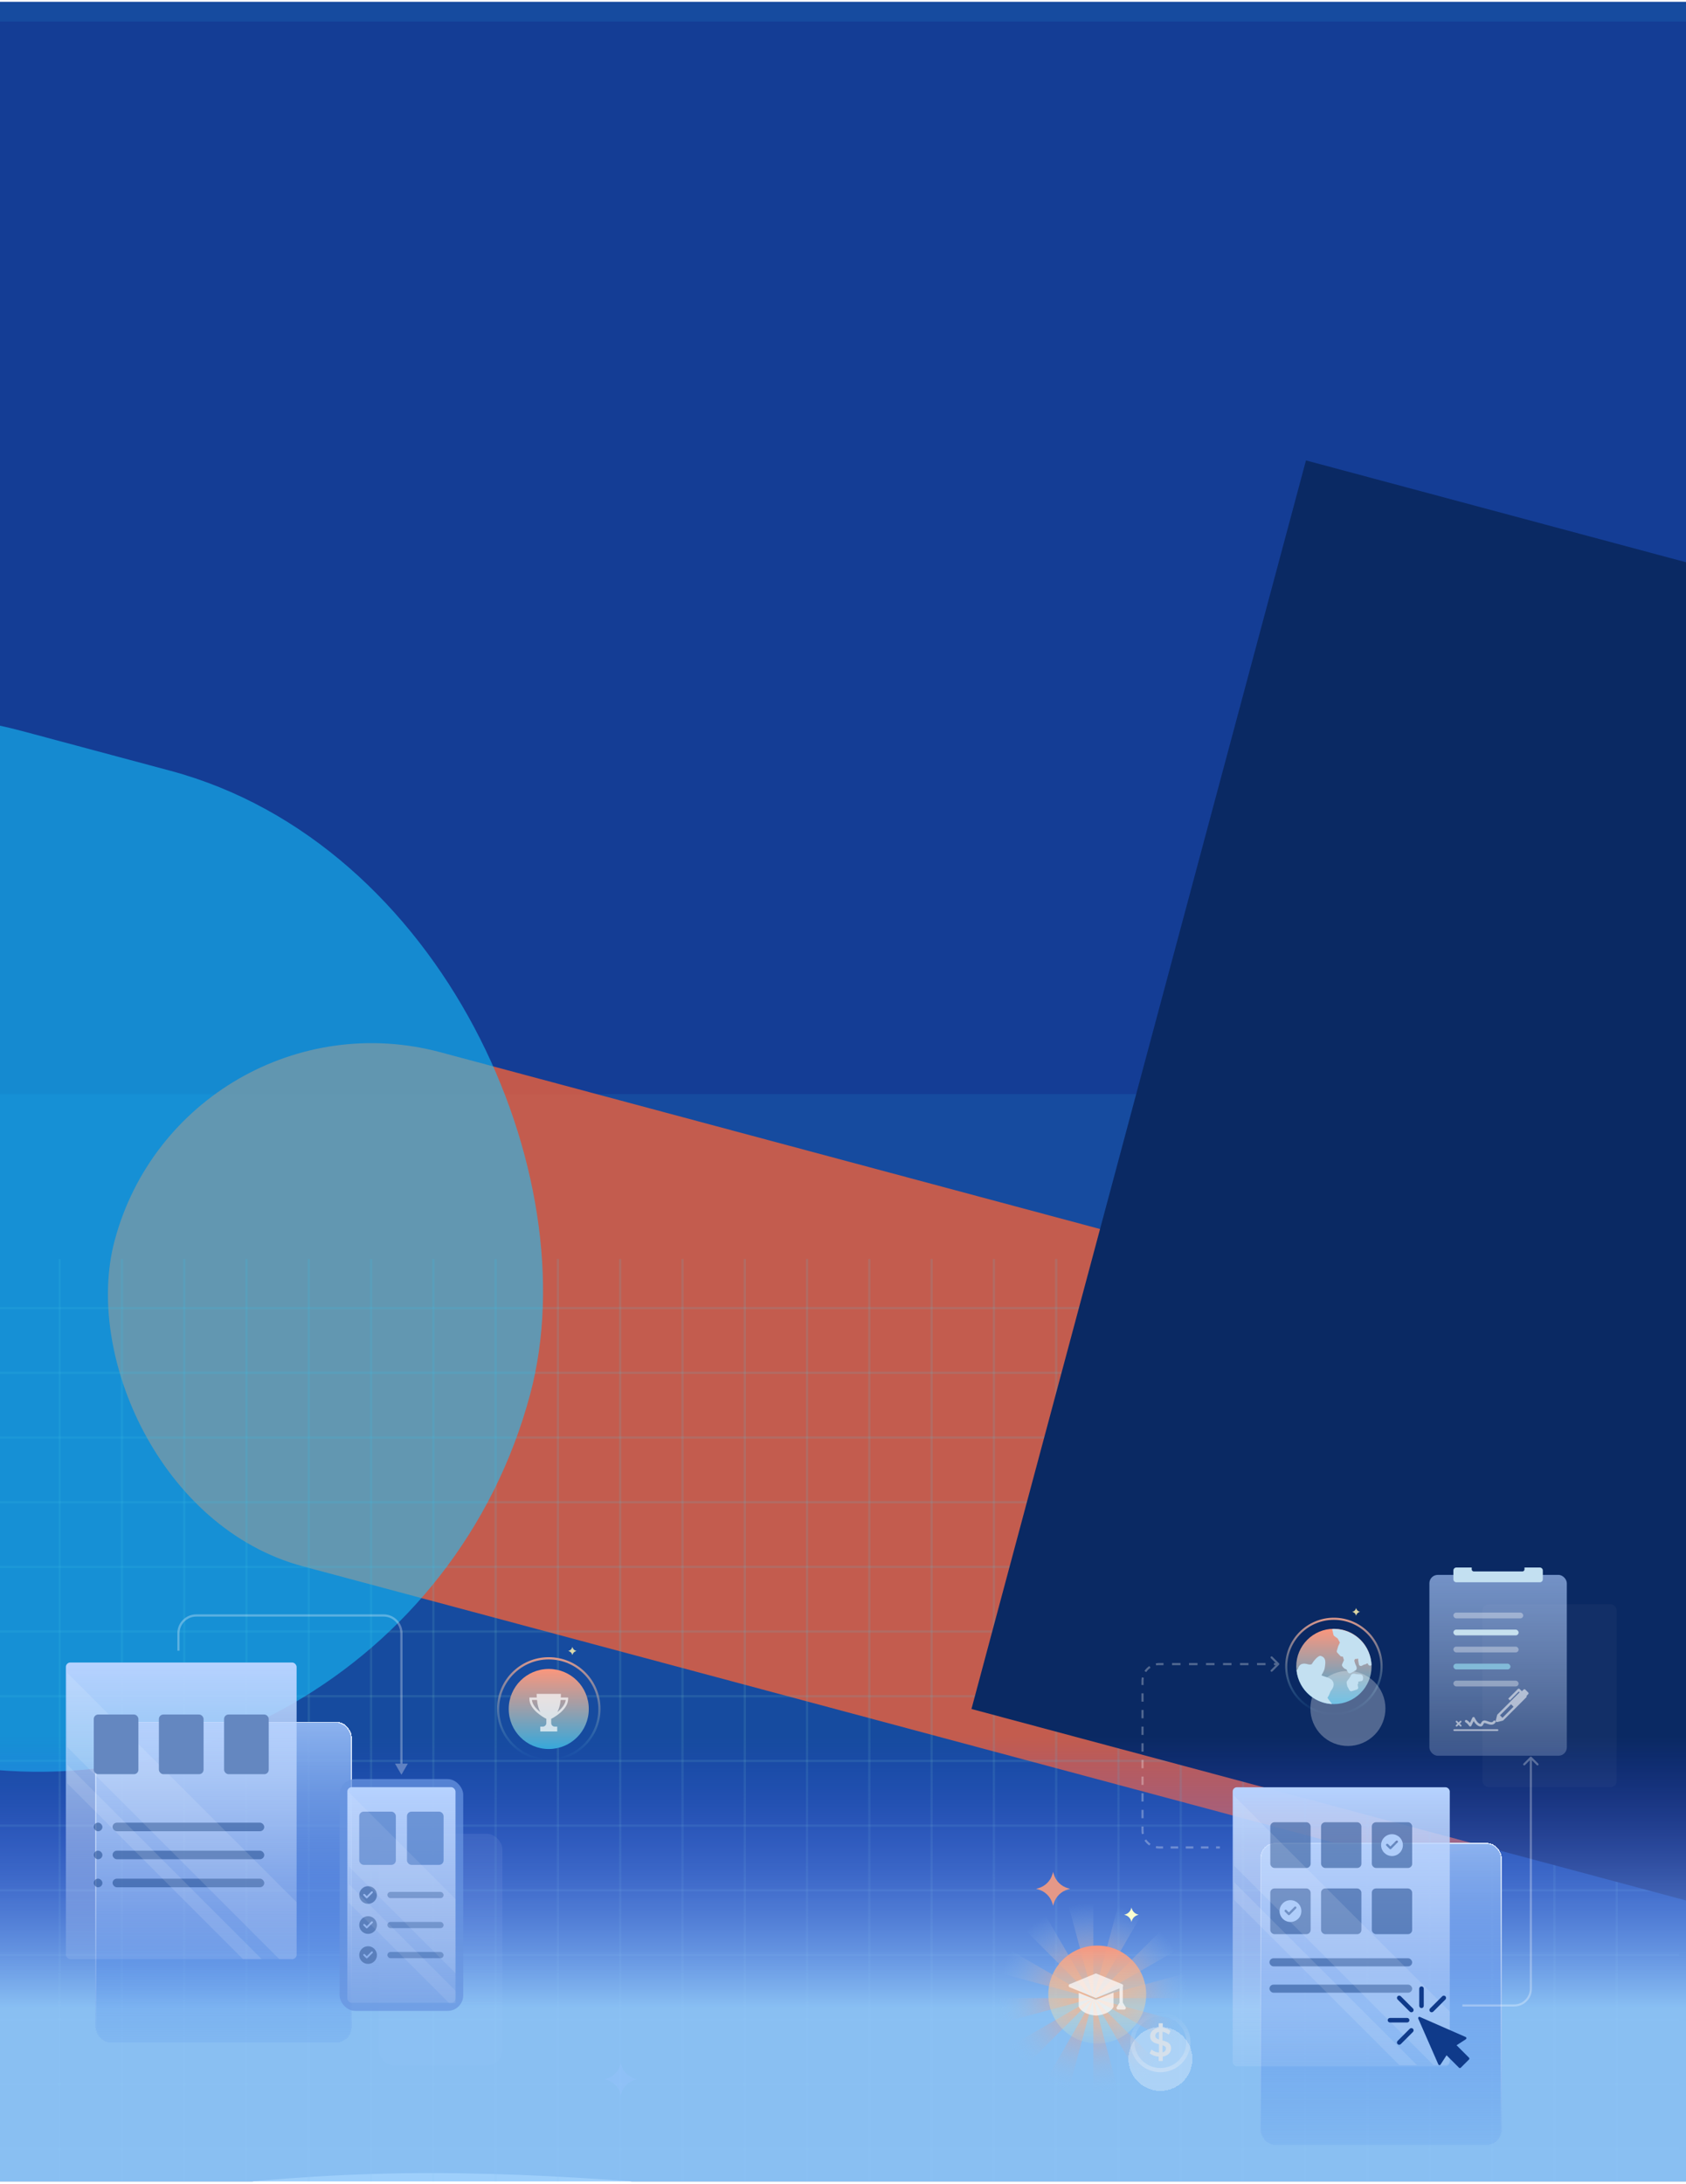 <svg width="393" height="509" viewBox="0 0 393 509" fill="none" xmlns="http://www.w3.org/2000/svg">
<g clip-path="url(#clip0_634_8766)">
<rect width="393" height="508" transform="translate(0 0.418)" fill="white"/>
<path d="M-64.859 534.66L-64.859 -0.596H507.328V500.556C471.688 508.096 385.284 523.176 324.675 523.176C248.913 523.176 173.731 506.472 100.26 506.472C26.789 506.472 -34.309 525.264 -64.859 534.66Z" fill="#164B9F"/>
<rect opacity="0.8" x="68.367" y="93.658" width="28.814" height="54.027" rx="3.633" fill="#D9D9D9" fill-opacity="0.33"/>
<g filter="url(#filter0_f_634_8766)">
<rect x="-41.836" y="5.027" width="823.05" height="249.984" fill="#143D95"/>
</g>
<rect opacity="0.8" x="88.293" y="427.396" width="28.814" height="54.027" rx="3.633" fill="white" fill-opacity="0.12"/>
<g filter="url(#filter1_f_634_8766)">
<rect x="42.781" y="229.197" width="375.462" height="124.026" rx="62.013" transform="rotate(15 42.781 229.197)" fill="#FF6332" fill-opacity="0.74"/>
</g>
<path d="M13.905 293.428V508.406" stroke="#64B2C4" stroke-opacity="0.18" stroke-width="0.519"/>
<path d="M391.374 304.875L-17.938 304.875" stroke="#64B2C4" stroke-opacity="0.18" stroke-width="0.519"/>
<path d="M391.374 319.951L-17.938 319.951" stroke="#64B2C4" stroke-opacity="0.18" stroke-width="0.519"/>
<path d="M391.374 335.027L-17.938 335.027" stroke="#64B2C4" stroke-opacity="0.18" stroke-width="0.519"/>
<path d="M391.374 350.104L-17.938 350.103" stroke="#64B2C4" stroke-opacity="0.18" stroke-width="0.519"/>
<path d="M391.374 365.18L-17.938 365.18" stroke="#64B2C4" stroke-opacity="0.18" stroke-width="0.519"/>
<path d="M391.374 380.256L-17.938 380.256" stroke="#64B2C4" stroke-opacity="0.18" stroke-width="0.519"/>
<path d="M391.374 395.332L-17.938 395.332" stroke="#64B2C4" stroke-opacity="0.18" stroke-width="0.519"/>
<path d="M391.374 410.408L-17.938 410.408" stroke="#64B2C4" stroke-opacity="0.18" stroke-width="0.519"/>
<path d="M391.374 425.486L-17.938 425.486" stroke="#64B2C4" stroke-opacity="0.18" stroke-width="0.519"/>
<path d="M391.374 440.562L-17.938 440.562" stroke="#64B2C4" stroke-opacity="0.18" stroke-width="0.519"/>
<path d="M391.374 455.639L-17.938 455.639" stroke="#64B2C4" stroke-opacity="0.18" stroke-width="0.519"/>
<path d="M391.374 470.715L-17.938 470.715" stroke="#64B2C4" stroke-opacity="0.18" stroke-width="0.519"/>
<path d="M391.374 485.791L-17.938 485.791" stroke="#64B2C4" stroke-opacity="0.18" stroke-width="0.519"/>
<path d="M391.374 500.867L-17.938 500.867" stroke="#64B2C4" stroke-opacity="0.18" stroke-width="0.519"/>
<path d="M28.423 293.428V508.406" stroke="#64B2C4" stroke-opacity="0.18" stroke-width="0.519"/>
<path d="M42.94 293.428V508.406" stroke="#64B2C4" stroke-opacity="0.18" stroke-width="0.519"/>
<path d="M57.459 293.428V508.406" stroke="#64B2C4" stroke-opacity="0.18" stroke-width="0.519"/>
<path d="M71.977 293.428V508.406" stroke="#64B2C4" stroke-opacity="0.18" stroke-width="0.519"/>
<path d="M86.494 293.428V508.406" stroke="#64B2C4" stroke-opacity="0.18" stroke-width="0.519"/>
<path d="M101.014 293.428V508.406" stroke="#64B2C4" stroke-opacity="0.18" stroke-width="0.519"/>
<path d="M115.531 293.428V508.406" stroke="#64B2C4" stroke-opacity="0.18" stroke-width="0.519"/>
<path d="M130.049 293.428V508.406" stroke="#64B2C4" stroke-opacity="0.18" stroke-width="0.519"/>
<path d="M144.567 293.428V508.406" stroke="#64B2C4" stroke-opacity="0.18" stroke-width="0.519"/>
<path d="M159.085 293.428V508.406" stroke="#64B2C4" stroke-opacity="0.18" stroke-width="0.519"/>
<path d="M173.604 293.428V508.406" stroke="#64B2C4" stroke-opacity="0.18" stroke-width="0.519"/>
<path d="M188.122 293.428V508.406" stroke="#64B2C4" stroke-opacity="0.18" stroke-width="0.519"/>
<path d="M202.64 293.428V508.406" stroke="#64B2C4" stroke-opacity="0.18" stroke-width="0.519"/>
<path d="M217.157 293.428V508.406" stroke="#64B2C4" stroke-opacity="0.18" stroke-width="0.519"/>
<path d="M231.676 293.428V508.406" stroke="#64B2C4" stroke-opacity="0.18" stroke-width="0.519"/>
<path d="M246.194 293.428V508.406" stroke="#64B2C4" stroke-opacity="0.18" stroke-width="0.519"/>
<path d="M260.712 293.428V508.406" stroke="#64B2C4" stroke-opacity="0.18" stroke-width="0.519"/>
<path d="M275.23 293.428V508.406" stroke="#64B2C4" stroke-opacity="0.18" stroke-width="0.519"/>
<path d="M289.748 293.428V508.406" stroke="#64B2C4" stroke-opacity="0.18" stroke-width="0.519"/>
<path d="M304.266 293.428V508.406" stroke="#64B2C4" stroke-opacity="0.18" stroke-width="0.519"/>
<path d="M318.783 293.428V508.406" stroke="#64B2C4" stroke-opacity="0.18" stroke-width="0.519"/>
<path d="M333.303 293.428V508.406" stroke="#64B2C4" stroke-opacity="0.18" stroke-width="0.519"/>
<path d="M347.82 293.428V508.406" stroke="#64B2C4" stroke-opacity="0.18" stroke-width="0.519"/>
<path d="M362.338 293.428V508.406" stroke="#64B2C4" stroke-opacity="0.18" stroke-width="0.519"/>
<path d="M376.856 293.428V508.406" stroke="#64B2C4" stroke-opacity="0.18" stroke-width="0.519"/>
<g filter="url(#filter2_f_634_8766)">
<rect x="304.416" y="107.307" width="272.759" height="301.262" transform="rotate(15 304.416 107.307)" fill="#0A2963"/>
</g>
<g filter="url(#filter3_f_634_8766)">
<rect x="-109.176" y="139.744" width="272.759" height="237.329" rx="118.664" transform="rotate(15 -109.176 139.744)" fill="#16C7FF" fill-opacity="0.56"/>
</g>
<path d="M-64.859 534.66L-74.822 -260.535L507.328 24.523V500.555C471.687 508.095 385.283 523.176 324.674 523.176C248.912 523.176 173.73 510.518 100.259 510.518C26.788 510.518 -34.31 525.264 -64.859 534.66Z" fill="url(#paint0_linear_634_8766)"/>
<path d="M144.834 487.876C145.27 486.345 146.473 485.151 148.008 484.727L148.485 484.595L148.008 484.463H148.008C146.473 484.039 145.27 482.845 144.834 481.314L144.697 480.838L144.561 481.314C144.125 482.845 142.922 484.039 141.387 484.463L140.91 484.595L141.386 484.727H141.387C142.922 485.151 144.125 486.345 144.561 487.876L144.697 488.352L144.834 487.876Z" fill="#9AC1FF" fill-opacity="0.32"/>
<path d="M133.452 385.634C133.565 385.237 133.877 384.928 134.274 384.818L134.398 384.784L134.275 384.75H134.274C133.877 384.64 133.565 384.331 133.452 383.934L133.417 383.811L133.381 383.934C133.268 384.331 132.957 384.64 132.559 384.75L132.436 384.784L132.559 384.818H132.559C132.957 384.928 133.268 385.237 133.381 385.634L133.417 385.757L133.452 385.634Z" fill="#FFF2AE" fill-opacity="0.84"/>
<g filter="url(#filter4_b_634_8766)">
<circle cx="127.914" cy="398.305" r="9.33" fill="url(#paint1_linear_634_8766)"/>
</g>
<g filter="url(#filter5_b_634_8766)">
<circle cx="127.914" cy="398.305" r="11.811" stroke="url(#paint2_linear_634_8766)" stroke-width="0.519"/>
</g>
<path d="M130.712 395.631C130.74 395.348 130.74 395.094 130.74 394.783H125.09C125.09 395.094 125.09 395.348 125.118 395.631H123.395V395.913C123.395 398.428 126.587 400.208 127.35 400.603L127.35 401.564C127.35 402.044 126.982 402.411 126.502 402.411H125.937V403.541H129.892V402.411H129.327C128.847 402.411 128.48 402.044 128.48 401.564V400.603C129.242 400.208 132.435 398.428 132.435 395.914V395.631L130.712 395.631ZM123.988 396.196H125.174C125.287 397.467 125.598 398.372 125.937 399.021C125.033 398.315 124.101 397.326 123.988 396.196ZM129.921 399.021C130.26 398.371 130.571 397.467 130.684 396.196H131.87C131.729 397.326 130.797 398.315 129.921 399.021Z" fill="white" fill-opacity="0.69"/>
<g filter="url(#filter6_bd_634_8766)">
<rect x="12.355" y="384.65" width="59.782" height="74.781" rx="3.633" fill="url(#paint3_linear_634_8766)" shape-rendering="crispEdges"/>
<rect x="12.485" y="384.78" width="59.522" height="74.521" rx="3.503" stroke="url(#paint4_linear_634_8766)" stroke-width="0.259" shape-rendering="crispEdges"/>
</g>
<g filter="url(#filter7_b_634_8766)">
<rect x="15.354" y="387.475" width="53.785" height="69.133" rx="1.038" fill="url(#paint5_linear_634_8766)"/>
</g>
<rect x="26.236" y="424.801" width="35.358" height="1.997" rx="0.999" fill="#133F84" fill-opacity="0.49"/>
<rect x="21.854" y="424.801" width="2.02" height="1.997" rx="0.999" fill="#133F84" fill-opacity="0.49"/>
<rect x="26.236" y="431.328" width="35.358" height="1.997" rx="0.999" fill="#133F84" fill-opacity="0.49"/>
<rect x="21.854" y="431.328" width="2.02" height="1.997" rx="0.999" fill="#133F84" fill-opacity="0.49"/>
<rect x="26.236" y="437.854" width="35.358" height="1.997" rx="0.999" fill="#133F84" fill-opacity="0.49"/>
<rect x="21.854" y="437.854" width="2.02" height="1.997" rx="0.999" fill="#133F84" fill-opacity="0.49"/>
<g clip-path="url(#clip1_634_8766)">
<rect x="9.604" y="383.812" width="105.014" height="12.225" transform="rotate(45 9.604 383.812)" fill="white" fill-opacity="0.12"/>
<rect x="6.845" y="402.439" width="105.014" height="3.092" transform="rotate(45 6.845 402.439)" fill="white" fill-opacity="0.12"/>
</g>
<rect x="21.855" y="399.596" width="10.408" height="13.907" rx="1.038" fill="#6487C0"/>
<rect x="37.042" y="399.596" width="10.408" height="13.907" rx="1.038" fill="#6487C0"/>
<rect x="52.232" y="399.596" width="10.408" height="13.907" rx="1.038" fill="#6487C0"/>
<path d="M93.569 413.632L95.067 411.037H92.07L93.569 413.632ZM41.857 384.716V380.662H41.338V384.716H41.857ZM45.749 376.769H89.417V376.25H45.749V376.769ZM93.309 380.661V411.296H93.828V380.661H93.309ZM89.417 376.769C91.566 376.769 93.309 378.512 93.309 380.661H93.828C93.828 378.225 91.853 376.25 89.417 376.25V376.769ZM41.857 380.662C41.857 378.512 43.6 376.769 45.749 376.769V376.25C43.313 376.25 41.338 378.225 41.338 380.662H41.857Z" fill="white" fill-opacity="0.3"/>
<rect x="79.16" y="414.646" width="28.814" height="54.027" rx="3.633" fill="#6895E0" fill-opacity="0.74"/>
<g filter="url(#filter8_b_634_8766)">
<rect x="80.958" y="416.527" width="25.218" height="50.265" rx="1.038" fill="url(#paint6_linear_634_8766)"/>
</g>
<path d="M85.797 439.6C84.66 439.6 83.737 440.522 83.737 441.659C83.737 442.796 84.66 443.719 85.797 443.719C86.934 443.719 87.857 442.796 87.857 441.659C87.857 440.522 86.934 439.6 85.797 439.6ZM86.857 441.161L85.647 442.376C85.608 442.414 85.552 442.44 85.497 442.44C85.441 442.44 85.385 442.419 85.346 442.376L84.737 441.767C84.651 441.681 84.651 441.548 84.737 441.462C84.823 441.376 84.956 441.376 85.042 441.462L85.497 441.917L86.557 440.857C86.642 440.771 86.775 440.771 86.861 440.857C86.943 440.943 86.943 441.076 86.857 441.161L86.857 441.161Z" fill="#5A7FBC"/>
<path d="M85.797 446.602C84.66 446.602 83.737 447.524 83.737 448.661C83.737 449.798 84.66 450.721 85.797 450.721C86.934 450.721 87.857 449.798 87.857 448.661C87.857 447.524 86.934 446.602 85.797 446.602ZM86.857 448.163L85.647 449.378C85.608 449.416 85.552 449.442 85.497 449.442C85.441 449.442 85.385 449.421 85.346 449.378L84.737 448.768C84.651 448.683 84.651 448.55 84.737 448.464C84.823 448.378 84.956 448.378 85.042 448.464L85.497 448.919L86.557 447.859C86.642 447.773 86.775 447.773 86.861 447.859C86.943 447.945 86.943 448.078 86.857 448.163L86.857 448.163Z" fill="#5A7FBC"/>
<path d="M85.797 453.602C84.66 453.602 83.737 454.524 83.737 455.661C83.737 456.798 84.66 457.721 85.797 457.721C86.934 457.721 87.857 456.798 87.857 455.661C87.857 454.524 86.934 453.602 85.797 453.602ZM86.857 455.163L85.647 456.378C85.608 456.416 85.552 456.442 85.497 456.442C85.441 456.442 85.385 456.421 85.346 456.378L84.737 455.768C84.651 455.683 84.651 455.55 84.737 455.464C84.823 455.378 84.956 455.378 85.042 455.464L85.497 455.919L86.557 454.859C86.642 454.773 86.775 454.773 86.861 454.859C86.943 454.945 86.943 455.078 86.857 455.163L86.857 455.163Z" fill="#5A7FBC"/>
<rect x="83.737" y="422.23" width="8.533" height="12.404" rx="1.038" fill="#4D7BC7" fill-opacity="0.69"/>
<rect x="94.865" y="422.23" width="8.533" height="12.404" rx="1.038" fill="#4D7BC7" fill-opacity="0.69"/>
<rect x="90.296" y="440.939" width="13.102" height="1.441" rx="0.72" fill="#133F84" fill-opacity="0.35"/>
<rect x="90.296" y="447.939" width="13.102" height="1.441" rx="0.72" fill="#133F84" fill-opacity="0.35"/>
<rect x="90.296" y="454.941" width="13.102" height="1.441" rx="0.72" fill="#133F84" fill-opacity="0.35"/>
<g opacity="0.75" clip-path="url(#clip2_634_8766)">
<rect x="60.915" y="397.324" width="105.014" height="12.225" transform="rotate(45 60.915 397.324)" fill="white" fill-opacity="0.12"/>
<rect x="58.156" y="415.949" width="105.014" height="3.092" transform="rotate(45 58.156 415.949)" fill="white" fill-opacity="0.12"/>
</g>
<path d="M254.855 443.48V465.704L249.102 444.233C250.936 443.742 252.866 443.48 254.855 443.48ZM239.14 449.99L254.855 465.704L243.74 446.455C242.055 447.43 240.508 448.622 239.14 449.99ZM233.384 459.952L254.855 465.704L235.605 454.591C234.643 456.254 233.891 458.051 233.384 459.952ZM233.386 471.457L254.855 465.704H232.631C232.631 467.694 232.892 469.623 233.386 471.457ZM239.14 481.419L254.855 465.704L235.605 476.817C236.58 478.505 237.772 480.051 239.14 481.419ZM249.102 487.176L254.855 465.704L243.74 484.954C245.402 485.916 247.202 486.669 249.102 487.176ZM260.608 487.176L254.855 465.704V487.928C256.844 487.928 258.773 487.667 260.608 487.176ZM270.569 481.419L254.855 465.704L265.97 484.954C267.655 483.979 269.201 482.787 270.569 481.419ZM274.105 476.817C275.066 475.155 275.819 473.357 276.324 471.457L254.855 465.704L274.105 476.817ZM276.326 459.953L254.855 465.704H277.079C277.079 463.715 276.817 461.788 276.326 459.953ZM270.569 449.99L254.855 465.704L274.105 454.591C273.129 452.904 271.937 451.358 270.569 449.99ZM260.608 444.233L254.855 465.704L265.97 446.455C264.307 445.493 262.508 444.74 260.608 444.233Z" fill="url(#paint7_radial_634_8766)"/>
<rect x="345.549" y="373.895" width="31.307" height="42.63" rx="1.465" fill="#D9D9D9" fill-opacity="0.04"/>
<g filter="url(#filter9_bd_634_8766)">
<rect x="284.515" y="413.896" width="56.24" height="70.351" rx="3.418" fill="url(#paint8_linear_634_8766)" shape-rendering="crispEdges"/>
<rect x="284.637" y="414.019" width="55.996" height="70.107" rx="3.296" stroke="url(#paint9_linear_634_8766)" stroke-width="0.244" shape-rendering="crispEdges"/>
</g>
<g filter="url(#filter10_b_634_8766)">
<rect x="287.335" y="416.553" width="50.599" height="65.038" rx="0.976" fill="url(#paint10_linear_634_8766)"/>
</g>
<rect x="295.905" y="456.408" width="33.264" height="1.879" rx="0.94" fill="#133F84" fill-opacity="0.49"/>
<rect x="295.905" y="462.549" width="33.264" height="1.879" rx="0.94" fill="#133F84" fill-opacity="0.49"/>
<rect x="319.767" y="424.701" width="9.402" height="10.656" rx="0.976" fill="#133F84" fill-opacity="0.49"/>
<rect x="307.934" y="424.701" width="9.402" height="10.656" rx="0.976" fill="#133F84" fill-opacity="0.49"/>
<rect x="296.101" y="424.701" width="9.402" height="10.656" rx="0.976" fill="#133F84" fill-opacity="0.49"/>
<rect x="319.766" y="440.131" width="9.402" height="10.656" rx="0.976" fill="#133F84" fill-opacity="0.49"/>
<rect x="307.933" y="440.131" width="9.402" height="10.656" rx="0.976" fill="#133F84" fill-opacity="0.49"/>
<rect x="296.1" y="440.131" width="9.402" height="10.656" rx="0.976" fill="#133F84" fill-opacity="0.49"/>
<path d="M245.62 443.665C246.078 442.057 247.341 440.803 248.953 440.358L249.454 440.219L248.954 440.081H248.953C247.341 439.636 246.078 438.382 245.62 436.774L245.476 436.273L245.333 436.774C244.875 438.382 243.612 439.636 242 440.081L241.499 440.219L241.999 440.358H242C243.612 440.803 244.875 442.057 245.333 443.665L245.476 444.165L245.62 443.665Z" fill="#E59888"/>
<path d="M263.8 447.733C263.996 447.046 264.536 446.51 265.225 446.32L265.439 446.26L265.225 446.201H265.225C264.536 446.011 263.996 445.475 263.8 444.788L263.739 444.574L263.678 444.788C263.482 445.475 262.942 446.011 262.253 446.201L262.039 446.26L262.253 446.32H262.253C262.942 446.51 263.482 447.046 263.678 447.733L263.739 447.947L263.8 447.733Z" fill="#FAFFD0"/>
<g filter="url(#filter11_b_634_8766)">
<circle cx="255.761" cy="464.856" r="11.407" fill="url(#paint11_linear_634_8766)"/>
</g>
<path d="M316.137 376.467C316.243 376.094 316.536 375.803 316.911 375.7L317.027 375.668L316.911 375.636H316.911C316.536 375.532 316.243 375.241 316.137 374.868L316.104 374.752L316.07 374.868C315.964 375.241 315.671 375.532 315.297 375.636L315.181 375.668L315.297 375.7H315.297C315.671 375.803 315.964 376.094 316.07 376.467L316.104 376.583L316.137 376.467Z" fill="#FFF2AE" fill-opacity="0.84"/>
<g filter="url(#filter12_b_634_8766)">
<circle cx="310.928" cy="388.389" r="8.777" fill="url(#paint12_linear_634_8766)"/>
</g>
<g filter="url(#filter13_b_634_8766)">
<circle cx="310.928" cy="388.389" r="11.111" stroke="url(#paint13_linear_634_8766)" stroke-width="0.488"/>
</g>
<path d="M357.009 409.488C356.913 409.392 356.759 409.392 356.663 409.488L355.11 411.041C355.015 411.136 355.015 411.291 355.11 411.386C355.205 411.482 355.36 411.482 355.455 411.386L356.836 410.005L358.217 411.386C358.312 411.482 358.467 411.482 358.562 411.386C358.658 411.291 358.658 411.136 358.562 411.041L357.009 409.488ZM340.869 467.656H352.93V467.168H340.869V467.656ZM357.08 463.506V409.66H356.592V463.506H357.08ZM352.93 467.656C355.222 467.656 357.08 465.798 357.08 463.506H356.592C356.592 465.529 354.953 467.168 352.93 467.168V467.656Z" fill="white" fill-opacity="0.3"/>
<path d="M298.13 388.009C298.225 387.913 298.225 387.759 298.13 387.663L296.576 386.11C296.481 386.014 296.326 386.014 296.231 386.11C296.136 386.205 296.136 386.36 296.231 386.455L297.612 387.836L296.231 389.217C296.136 389.312 296.136 389.467 296.231 389.562C296.326 389.657 296.481 389.657 296.576 389.562L298.13 388.009ZM284.344 430.329H283.461V430.818H284.344V430.329ZM281.696 430.329H279.93V430.818H281.696V430.329ZM278.165 430.329H276.399V430.818H278.165V430.329ZM274.633 430.329H272.868V430.818H274.633V430.329ZM271.102 430.329H270.219V430.818H271.102V430.329ZM270.219 430.329C269.974 430.329 269.735 430.305 269.504 430.26L269.41 430.739C269.672 430.79 269.942 430.818 270.219 430.818V430.329ZM268.185 429.713C267.786 429.445 267.442 429.101 267.174 428.702L266.768 428.974C267.071 429.426 267.461 429.816 267.913 430.118L268.185 429.713ZM266.627 427.383C266.582 427.152 266.558 426.913 266.558 426.668H266.069C266.069 426.945 266.097 427.215 266.148 427.477L266.627 427.383ZM266.558 426.668V425.698H266.069V426.668H266.558ZM266.558 423.757V421.817H266.069V423.757H266.558ZM266.558 419.877V417.936H266.069V419.877H266.558ZM266.558 415.996V414.056H266.069V415.996H266.558ZM266.558 412.115V410.175H266.069V412.115H266.558ZM266.558 408.235V406.294H266.069V408.235H266.558ZM266.558 404.354V402.414H266.069V404.354H266.558ZM266.558 400.473V398.533H266.069V400.473H266.558ZM266.558 396.593V394.652H266.069V396.593H266.558ZM266.558 392.712V391.742H266.069V392.712H266.558ZM266.558 391.742C266.558 391.497 266.582 391.258 266.627 391.027L266.148 390.932C266.097 391.194 266.069 391.465 266.069 391.742H266.558ZM267.174 389.707C267.442 389.308 267.786 388.964 268.185 388.697L267.913 388.291C267.461 388.594 267.071 388.983 266.768 389.436L267.174 389.707ZM269.504 388.15C269.735 388.104 269.974 388.08 270.219 388.08V387.592C269.942 387.592 269.672 387.619 269.41 387.671L269.504 388.15ZM270.219 388.08H271.21V387.592H270.219V388.08ZM273.191 388.08H275.172V387.592H273.191V388.08ZM277.154 388.08H279.135V387.592H277.154V388.08ZM281.116 388.08H283.097V387.592H281.116V388.08ZM285.079 388.08H287.06V387.592H285.079V388.08ZM289.041 388.08H291.023V387.592H289.041V388.08ZM293.004 388.08H294.985V387.592H293.004V388.08ZM296.966 388.08H297.957V387.592H296.966V388.08Z" fill="white" fill-opacity="0.3"/>
<path fill-rule="evenodd" clip-rule="evenodd" d="M251.44 467.612V464.443L255.163 465.975C255.355 466.053 255.558 466.051 255.749 465.973L259.566 464.403V467.611C259.565 467.662 259.555 467.713 259.534 467.763C259.532 467.767 258.803 469.501 255.54 469.753C255.519 469.755 255.496 469.755 255.474 469.753C252.507 469.527 251.631 468.076 251.493 467.806C251.46 467.749 251.44 467.682 251.44 467.611L251.44 467.612ZM249.336 462.443L255.309 459.986C255.407 459.946 255.512 459.949 255.602 459.986L261.574 462.443C261.815 462.542 261.889 462.845 261.728 463.044V466.745L262.367 467.768C262.528 468.027 262.336 468.36 262.038 468.359L260.642 468.36C260.324 468.36 260.146 468.001 260.326 467.748L260.952 466.745V463.414L255.602 465.616C255.504 465.656 255.399 465.653 255.309 465.616L249.336 463.158C249.015 463.026 249.021 462.573 249.336 462.443L249.336 462.443Z" fill="white" fill-opacity="0.69"/>
<rect opacity="0.8" x="333.187" y="367.051" width="32.034" height="42.153" rx="1.953" fill="url(#paint14_linear_634_8766)" fill-opacity="0.8"/>
<rect x="338.781" y="375.842" width="16.277" height="1.343" rx="0.671" fill="white" fill-opacity="0.35"/>
<rect x="338.781" y="379.807" width="15.2" height="1.343" rx="0.671" fill="#C6E0EE"/>
<rect x="338.781" y="383.773" width="15.2" height="1.343" rx="0.671" fill="white" fill-opacity="0.35"/>
<rect x="338.781" y="387.738" width="13.304" height="1.343" rx="0.671" fill="#82BAD8"/>
<rect x="338.781" y="391.705" width="15.2" height="1.343" rx="0.671" fill="white" fill-opacity="0.35"/>
<path d="M342.45 402.24C342.506 402.328 342.616 402.394 342.715 402.383C342.825 402.383 342.924 402.317 342.969 402.218L343.498 401.116C343.817 401.645 344.401 402.383 345.162 402.383C345.504 402.383 345.647 402.086 345.746 401.887C345.89 401.601 345.934 401.491 346.308 401.623C347.234 401.965 348.039 402.262 348.601 401.436C348.689 401.303 348.656 401.116 348.524 401.028C348.392 400.94 348.204 400.973 348.116 401.105C347.84 401.502 347.554 401.458 346.507 401.072C345.636 400.752 345.349 401.347 345.206 401.623C345.173 401.689 345.129 401.777 345.151 401.788C344.512 401.788 343.916 400.741 343.74 400.344C343.696 400.234 343.586 400.168 343.475 400.168C343.365 400.168 343.255 400.234 343.211 400.333L342.649 401.524C342.472 401.325 342.219 401.083 341.899 400.895C341.756 400.818 341.58 400.862 341.502 401.006C341.425 401.149 341.469 401.325 341.613 401.402C342.142 401.722 342.45 402.24 342.45 402.24H342.45Z" fill="white" fill-opacity="0.55"/>
<path d="M349.053 403.033H338.979C338.868 403.033 338.78 403.121 338.78 403.232C338.78 403.342 338.868 403.43 338.979 403.43H349.064C349.175 403.43 349.263 403.342 349.263 403.232C349.263 403.121 349.164 403.033 349.053 403.033H349.053Z" fill="white" fill-opacity="0.55"/>
<path d="M339.375 402.339C339.408 402.372 339.463 402.394 339.519 402.394C339.574 402.394 339.618 402.372 339.662 402.339L340.004 401.998L340.345 402.339C340.378 402.372 340.433 402.394 340.489 402.394C340.544 402.394 340.588 402.372 340.632 402.339C340.709 402.262 340.709 402.141 340.632 402.064L340.268 401.722L340.61 401.38C340.687 401.303 340.687 401.182 340.61 401.105C340.533 401.028 340.411 401.028 340.334 401.105L339.993 401.446L339.651 401.105C339.574 401.028 339.452 401.028 339.375 401.105C339.298 401.182 339.298 401.303 339.375 401.38L339.717 401.722L339.375 402.064C339.298 402.141 339.298 402.262 339.375 402.339H339.375Z" fill="white" fill-opacity="0.55"/>
<path d="M355.539 393.779C355.488 393.725 355.417 393.695 355.343 393.695C355.269 393.695 355.198 393.725 355.147 393.779L354.746 394.171L354.214 393.639C354.16 393.59 354.09 393.562 354.018 393.562C353.945 393.562 353.875 393.59 353.822 393.639L351.564 395.897L351.965 396.298L354.018 394.236L354.214 394.423L352.226 396.411L349.054 399.583C349.017 399.619 348.991 399.664 348.979 399.714L348.662 401.002C348.648 401.049 348.648 401.1 348.661 401.147C348.674 401.195 348.7 401.238 348.736 401.272C348.789 401.322 348.86 401.348 348.932 401.347H348.998L350.285 401.03L350.416 400.955L355.772 395.589C355.815 395.548 355.843 395.493 355.851 395.434C355.859 395.375 355.848 395.315 355.819 395.263L356.22 394.852V394.852C356.274 394.801 356.304 394.73 356.304 394.656C356.304 394.582 356.274 394.511 356.22 394.46L355.539 393.779ZM350.22 400.358L349.641 399.788L352.226 397.204L352.795 397.773L350.22 400.358Z" fill="white" fill-opacity="0.55"/>
<path fill-rule="evenodd" clip-rule="evenodd" d="M343.059 365.332C343.053 365.363 343.049 365.395 343.049 365.428V365.759C343.049 366.029 343.268 366.248 343.538 366.248H354.867C355.137 366.248 355.355 366.029 355.355 365.759V365.428C355.355 365.395 355.352 365.363 355.346 365.332H358.931C359.314 365.332 359.625 365.643 359.625 366.026V368.079C359.625 368.462 359.314 368.773 358.931 368.773H339.474C339.091 368.773 338.78 368.462 338.78 368.079V366.026C338.78 365.643 339.091 365.332 339.474 365.332H343.059Z" fill="#C3E0F1"/>
<g filter="url(#filter14_d_634_8766)">
<circle cx="310.927" cy="388.387" r="8.745" transform="rotate(-28.531 310.927 388.387)" fill="white" fill-opacity="0.29"/>
</g>
<g clip-path="url(#clip3_634_8766)">
<path d="M305.755 387.863C305.966 387.448 307.195 385.742 307.879 385.944C308.334 386.078 308.6 386.316 308.749 386.59C309.013 387.075 308.927 387.722 308.869 388.218L308.817 388.574C308.761 389.123 308.498 389.594 308.296 389.976C308.195 390.141 308.083 390.338 308.045 390.468C308.198 390.549 308.535 390.666 308.762 390.733C309.522 390.976 310.358 391.258 310.691 391.87C311.172 392.755 310.598 393.558 310.291 393.998C310.23 394.086 310.148 394.185 310.138 394.218C310.138 394.218 309.805 395.163 309.416 395.703C309.602 395.996 310.035 396.559 310.437 397.057L310.428 397.146C307.516 396.971 304.755 395.344 303.259 392.591C302.69 391.545 302.357 390.433 302.242 389.317L302.523 388.982C302.529 388.982 302.535 388.982 302.54 388.982L302.55 388.95C302.577 388.799 302.644 388.571 302.807 388.318C303.206 387.747 303.888 387.594 304.832 387.873C305.255 387.998 305.628 387.932 305.755 387.863Z" fill="#C3E0F1"/>
<path d="M310.525 379.678C310.847 379.663 311.169 379.666 311.489 379.686C314.39 379.87 317.135 381.496 318.625 384.238C319.118 385.144 319.433 386.099 319.584 387.063C319.639 387.408 319.671 387.754 319.683 388.1L319.591 388.151C319.359 388.277 319.066 388.191 318.94 387.959L318.803 387.705C318.771 387.696 318.738 387.686 318.673 387.667L318.641 387.658C318.496 387.845 318.252 387.896 318.06 387.946C317.985 387.959 317.889 387.984 317.869 387.995L317.447 388.225C317.321 388.293 317.159 388.299 317.018 388.239C316.876 388.18 316.775 388.044 316.749 387.894L316.616 387.147C316.604 387.126 316.614 387.094 316.602 387.073C316.606 386.879 316.567 386.655 316.542 386.559C316.53 386.538 316.509 386.55 316.509 386.55C316.32 386.653 316.105 386.66 315.965 386.655C315.944 386.666 315.89 386.668 315.837 386.67C315.797 386.747 315.737 386.888 315.677 387.03C315.788 387.434 315.91 387.859 315.967 387.964C316.116 388.239 316.54 389.018 315.908 389.362L314.854 389.935C314.622 390.061 314.329 389.975 314.203 389.743L313.836 389.068C313.804 389.058 313.772 389.049 313.706 389.029C313.218 388.885 312.922 388.391 312.865 388.285C312.796 388.159 312.791 387.998 312.85 387.856L313.269 386.919C313.172 386.589 313.075 386.26 313.015 386.101C312.929 386.093 312.843 386.085 312.757 386.077C312.617 386.072 312.487 386.033 312.397 385.918L311.728 385.19C311.606 385.065 311.568 384.895 311.616 384.732L311.923 383.691L312.323 382.818L311.808 381.87L311.004 381.296C310.916 381.235 310.859 381.129 310.823 381.013L310.525 379.678Z" fill="#C3E0F1"/>
<path d="M316.161 390.179C316.227 390.198 316.42 390.202 316.56 390.208C316.967 390.205 317.429 390.2 317.635 390.579C317.83 390.938 317.716 391.382 317.688 391.479C317.63 391.675 317.463 391.82 317.249 391.827C317.141 391.831 316.831 391.863 316.588 391.968C316.662 392.255 316.593 392.429 316.468 392.552C316.462 392.692 316.504 392.969 316.577 393.203C316.66 393.458 316.497 393.71 316.264 393.783L315.095 394.145C314.882 394.205 314.643 394.117 314.529 393.907L314.07 393.063C314.048 393.021 314.025 392.979 314.023 392.926L313.89 392.179C313.875 392.05 313.923 391.888 314.005 391.788C314.345 391.358 314.776 390.796 314.824 390.633C315.055 389.852 315.869 390.093 316.161 390.179Z" fill="#C3E0F1"/>
</g>
<g filter="url(#filter15_bd_634_8766)">
<g filter="url(#filter16_d_634_8766)">
<circle cx="270.484" cy="473.998" r="7.459" fill="white" fill-opacity="0.3" shape-rendering="crispEdges"/>
</g>
<g clip-path="url(#clip4_634_8766)">
<path d="M272.447 476.712C272.096 477.056 271.627 477.272 271.036 477.359V478.392H270.087V477.377C269.671 477.346 269.284 477.266 268.928 477.135C268.571 477.004 268.259 476.828 267.992 476.605L268.402 475.73C268.942 476.152 269.526 476.384 270.152 476.428V474.491C269.736 474.386 269.386 474.269 269.1 474.142C268.814 474.015 268.575 473.826 268.383 473.574C268.19 473.323 268.094 472.995 268.094 472.592C268.094 472.257 268.178 471.951 268.345 471.674C268.513 471.398 268.748 471.169 269.048 470.985C269.349 470.802 269.695 470.685 270.086 470.636V469.604H271.036V470.628C271.395 470.671 271.734 470.759 272.051 470.888C272.367 471.019 272.634 471.183 272.852 471.382L272.442 472.257C271.989 471.885 271.498 471.661 270.971 471.586V473.607C271.387 473.712 271.731 473.826 272.004 473.947C272.277 474.068 272.507 474.249 272.694 474.491C272.88 474.734 272.973 475.05 272.973 475.441C272.973 475.944 272.797 476.367 272.446 476.712H272.447ZM269.519 473.053C269.668 473.187 269.879 473.3 270.153 473.393V471.596C269.886 471.652 269.676 471.76 269.524 471.922C269.372 472.083 269.296 472.285 269.296 472.527C269.296 472.744 269.371 472.919 269.519 473.052V473.053ZM271.568 476.07C271.704 475.918 271.772 475.72 271.772 475.479C271.772 475.287 271.704 475.131 271.568 475.013C271.431 474.895 271.232 474.796 270.972 474.715V476.381C271.232 476.325 271.431 476.222 271.568 476.07Z" fill="#D5E0EB"/>
</g>
<circle cx="270.483" cy="473.998" r="6.523" transform="rotate(-180 270.483 473.998)" stroke="url(#paint15_linear_634_8766)" stroke-opacity="0.4" stroke-width="0.976"/>
</g>
<g clip-path="url(#clip5_634_8766)">
<rect x="281.93" y="412.822" width="98.793" height="11.501" transform="rotate(45 281.93 412.822)" fill="white" fill-opacity="0.12"/>
<rect x="279.334" y="430.344" width="98.793" height="2.909" transform="rotate(45 279.334 430.344)" fill="white" fill-opacity="0.12"/>
</g>
<g clip-path="url(#clip6_634_8766)">
<path fill-rule="evenodd" clip-rule="evenodd" d="M325.775 465.265C325.98 465.06 326.315 465.06 326.519 465.265L329.355 468.1C329.56 468.305 329.56 468.64 329.355 468.845C329.15 469.049 328.815 469.049 328.611 468.845L325.775 466.009C325.571 465.805 325.571 465.469 325.775 465.265Z" fill="#0F3A8A"/>
<path fill-rule="evenodd" clip-rule="evenodd" d="M323.467 470.839C323.467 470.55 323.703 470.312 323.993 470.312H328.003C328.293 470.312 328.53 470.55 328.53 470.839C328.53 471.128 328.293 471.366 328.003 471.366H323.993C323.703 471.366 323.467 471.128 323.467 470.839Z" fill="#0F3A8A"/>
<path fill-rule="evenodd" clip-rule="evenodd" d="M325.775 476.411C325.571 476.206 325.571 475.871 325.775 475.666L328.611 472.831C328.815 472.627 329.15 472.627 329.355 472.831C329.56 473.036 329.56 473.37 329.355 473.576L326.519 476.411C326.315 476.616 325.98 476.616 325.775 476.411Z" fill="#0F3A8A"/>
<path fill-rule="evenodd" clip-rule="evenodd" d="M336.921 465.265C337.125 465.469 337.125 465.805 336.921 466.009L334.085 468.845C333.881 469.049 333.546 469.049 333.341 468.845C333.136 468.64 333.136 468.305 333.341 468.1L336.177 465.265C336.381 465.06 336.716 465.06 336.921 465.265Z" fill="#0F3A8A"/>
<path fill-rule="evenodd" clip-rule="evenodd" d="M331.348 462.957C331.637 462.957 331.874 463.194 331.874 463.484V467.493C331.874 467.783 331.637 468.02 331.348 468.02C331.058 468.02 330.821 467.783 330.821 467.493V463.484C330.821 463.194 331.058 462.957 331.348 462.957Z" fill="#0F3A8A"/>
<path fill-rule="evenodd" clip-rule="evenodd" d="M330.976 470.081L341.648 474.759C341.862 474.853 341.885 475.146 341.69 475.273L339.522 476.678L342.422 479.578C342.536 479.692 342.536 479.877 342.422 479.992L340.501 481.912C340.387 482.026 340.201 482.026 340.086 481.912L337.187 479.013L335.782 481.181C335.655 481.378 335.362 481.354 335.268 481.14L330.59 470.467C330.483 470.225 330.733 469.976 330.976 470.082L330.976 470.081Z" fill="#0F3A8A"/>
</g>
<path d="M324.468 427.49C323.064 427.49 321.926 428.629 321.926 430.032C321.926 431.435 323.064 432.574 324.468 432.574C325.871 432.574 327.009 431.435 327.009 430.032C327.009 428.629 325.871 427.49 324.468 427.49ZM325.775 429.418L324.282 430.916C324.235 430.964 324.166 430.996 324.097 430.996C324.028 430.996 323.959 430.969 323.912 430.916L323.16 430.164C323.054 430.058 323.054 429.894 323.16 429.788C323.266 429.682 323.43 429.682 323.536 429.788L324.097 430.35L325.405 429.042C325.511 428.936 325.675 428.936 325.781 429.042C325.881 429.148 325.881 429.312 325.775 429.418L325.775 429.418Z" fill="#AFCDFA"/>
<path d="M300.802 442.863C299.399 442.863 298.261 444.002 298.261 445.405C298.261 446.808 299.399 447.947 300.802 447.947C302.206 447.947 303.344 446.808 303.344 445.405C303.344 444.002 302.206 442.863 300.802 442.863ZM302.11 444.791L300.617 446.289C300.57 446.337 300.501 446.369 300.432 446.369C300.363 446.369 300.294 446.342 300.246 446.289L299.495 445.537C299.389 445.431 299.389 445.267 299.495 445.161C299.6 445.055 299.765 445.055 299.871 445.161L300.432 445.723L301.74 444.415C301.846 444.309 302.01 444.309 302.116 444.415C302.216 444.521 302.216 444.685 302.11 444.791L302.11 444.791Z" fill="#AFCDFA"/>
</g>
<defs>
<filter id="filter0_f_634_8766" x="-59.481" y="-12.617" width="858.34" height="285.274" filterUnits="userSpaceOnUse" color-interpolation-filters="sRGB">
<feFlood flood-opacity="0" result="BackgroundImageFix"/>
<feBlend mode="normal" in="SourceGraphic" in2="BackgroundImageFix" result="shape"/>
<feGaussianBlur stdDeviation="8.822" result="effect1_foregroundBlur_634_8766"/>
</filter>
<filter id="filter1_f_634_8766" x="-96.836" y="121.681" width="609.802" height="432.009" filterUnits="userSpaceOnUse" color-interpolation-filters="sRGB">
<feFlood flood-opacity="0" result="BackgroundImageFix"/>
<feBlend mode="normal" in="SourceGraphic" in2="BackgroundImageFix" result="shape"/>
<feGaussianBlur stdDeviation="60.719" result="effect1_foregroundBlur_634_8766"/>
</filter>
<filter id="filter2_f_634_8766" x="105.005" y="-14.132" width="584.314" height="604.468" filterUnits="userSpaceOnUse" color-interpolation-filters="sRGB">
<feFlood flood-opacity="0" result="BackgroundImageFix"/>
<feBlend mode="normal" in="SourceGraphic" in2="BackgroundImageFix" result="shape"/>
<feGaussianBlur stdDeviation="60.719" result="effect1_foregroundBlur_634_8766"/>
</filter>
<filter id="filter3_f_634_8766" x="-308.473" y="1.872" width="600.635" height="575.581" filterUnits="userSpaceOnUse" color-interpolation-filters="sRGB">
<feFlood flood-opacity="0" result="BackgroundImageFix"/>
<feBlend mode="normal" in="SourceGraphic" in2="BackgroundImageFix" result="shape"/>
<feGaussianBlur stdDeviation="82.256" result="effect1_foregroundBlur_634_8766"/>
</filter>
<filter id="filter4_b_634_8766" x="116.508" y="386.899" width="22.812" height="22.812" filterUnits="userSpaceOnUse" color-interpolation-filters="sRGB">
<feFlood flood-opacity="0" result="BackgroundImageFix"/>
<feGaussianBlur in="BackgroundImageFix" stdDeviation="1.038"/>
<feComposite in2="SourceAlpha" operator="in" result="effect1_backgroundBlur_634_8766"/>
<feBlend mode="normal" in="SourceGraphic" in2="effect1_backgroundBlur_634_8766" result="shape"/>
</filter>
<filter id="filter5_b_634_8766" x="113.768" y="384.159" width="28.292" height="28.292" filterUnits="userSpaceOnUse" color-interpolation-filters="sRGB">
<feFlood flood-opacity="0" result="BackgroundImageFix"/>
<feGaussianBlur in="BackgroundImageFix" stdDeviation="1.038"/>
<feComposite in2="SourceAlpha" operator="in" result="effect1_backgroundBlur_634_8766"/>
<feBlend mode="normal" in="SourceGraphic" in2="effect1_backgroundBlur_634_8766" result="shape"/>
</filter>
<filter id="filter6_bd_634_8766" x="10.28" y="382.575" width="73.793" height="95.54" filterUnits="userSpaceOnUse" color-interpolation-filters="sRGB">
<feFlood flood-opacity="0" result="BackgroundImageFix"/>
<feGaussianBlur in="BackgroundImageFix" stdDeviation="1.038"/>
<feComposite in2="SourceAlpha" operator="in" result="effect1_backgroundBlur_634_8766"/>
<feColorMatrix in="SourceAlpha" type="matrix" values="0 0 0 0 0 0 0 0 0 0 0 0 0 0 0 0 0 0 127 0" result="hardAlpha"/>
<feOffset dx="9.86" dy="16.607"/>
<feGaussianBlur stdDeviation="1.038"/>
<feComposite in2="hardAlpha" operator="out"/>
<feColorMatrix type="matrix" values="0 0 0 0 0.032 0 0 0 0 0.024 0 0 0 0 0.438 0 0 0 0.05 0"/>
<feBlend mode="normal" in2="effect1_backgroundBlur_634_8766" result="effect2_dropShadow_634_8766"/>
<feBlend mode="normal" in="SourceGraphic" in2="effect2_dropShadow_634_8766" result="shape"/>
</filter>
<filter id="filter7_b_634_8766" x="13.278" y="385.399" width="57.937" height="73.284" filterUnits="userSpaceOnUse" color-interpolation-filters="sRGB">
<feFlood flood-opacity="0" result="BackgroundImageFix"/>
<feGaussianBlur in="BackgroundImageFix" stdDeviation="1.038"/>
<feComposite in2="SourceAlpha" operator="in" result="effect1_backgroundBlur_634_8766"/>
<feBlend mode="normal" in="SourceGraphic" in2="effect1_backgroundBlur_634_8766" result="shape"/>
</filter>
<filter id="filter8_b_634_8766" x="78.882" y="414.451" width="29.37" height="54.417" filterUnits="userSpaceOnUse" color-interpolation-filters="sRGB">
<feFlood flood-opacity="0" result="BackgroundImageFix"/>
<feGaussianBlur in="BackgroundImageFix" stdDeviation="1.038"/>
<feComposite in2="SourceAlpha" operator="in" result="effect1_backgroundBlur_634_8766"/>
<feBlend mode="normal" in="SourceGraphic" in2="effect1_backgroundBlur_634_8766" result="shape"/>
</filter>
<filter id="filter9_bd_634_8766" x="282.562" y="411.944" width="69.422" height="89.88" filterUnits="userSpaceOnUse" color-interpolation-filters="sRGB">
<feFlood flood-opacity="0" result="BackgroundImageFix"/>
<feGaussianBlur in="BackgroundImageFix" stdDeviation="0.976"/>
<feComposite in2="SourceAlpha" operator="in" result="effect1_backgroundBlur_634_8766"/>
<feColorMatrix in="SourceAlpha" type="matrix" values="0 0 0 0 0 0 0 0 0 0 0 0 0 0 0 0 0 0 127 0" result="hardAlpha"/>
<feOffset dx="9.276" dy="15.623"/>
<feGaussianBlur stdDeviation="0.976"/>
<feComposite in2="hardAlpha" operator="out"/>
<feColorMatrix type="matrix" values="0 0 0 0 0.032 0 0 0 0 0.024 0 0 0 0 0.438 0 0 0 0.05 0"/>
<feBlend mode="normal" in2="effect1_backgroundBlur_634_8766" result="effect2_dropShadow_634_8766"/>
<feBlend mode="normal" in="SourceGraphic" in2="effect2_dropShadow_634_8766" result="shape"/>
</filter>
<filter id="filter10_b_634_8766" x="285.382" y="414.6" width="54.505" height="68.943" filterUnits="userSpaceOnUse" color-interpolation-filters="sRGB">
<feFlood flood-opacity="0" result="BackgroundImageFix"/>
<feGaussianBlur in="BackgroundImageFix" stdDeviation="0.976"/>
<feComposite in2="SourceAlpha" operator="in" result="effect1_backgroundBlur_634_8766"/>
<feBlend mode="normal" in="SourceGraphic" in2="effect1_backgroundBlur_634_8766" result="shape"/>
</filter>
<filter id="filter11_b_634_8766" x="242.401" y="451.496" width="26.72" height="26.72" filterUnits="userSpaceOnUse" color-interpolation-filters="sRGB">
<feFlood flood-opacity="0" result="BackgroundImageFix"/>
<feGaussianBlur in="BackgroundImageFix" stdDeviation="0.976"/>
<feComposite in2="SourceAlpha" operator="in" result="effect1_backgroundBlur_634_8766"/>
<feBlend mode="normal" in="SourceGraphic" in2="effect1_backgroundBlur_634_8766" result="shape"/>
</filter>
<filter id="filter12_b_634_8766" x="300.197" y="377.658" width="21.46" height="21.46" filterUnits="userSpaceOnUse" color-interpolation-filters="sRGB">
<feFlood flood-opacity="0" result="BackgroundImageFix"/>
<feGaussianBlur in="BackgroundImageFix" stdDeviation="0.976"/>
<feComposite in2="SourceAlpha" operator="in" result="effect1_backgroundBlur_634_8766"/>
<feBlend mode="normal" in="SourceGraphic" in2="effect1_backgroundBlur_634_8766" result="shape"/>
</filter>
<filter id="filter13_b_634_8766" x="297.619" y="375.08" width="26.617" height="26.617" filterUnits="userSpaceOnUse" color-interpolation-filters="sRGB">
<feFlood flood-opacity="0" result="BackgroundImageFix"/>
<feGaussianBlur in="BackgroundImageFix" stdDeviation="0.976"/>
<feComposite in2="SourceAlpha" operator="in" result="effect1_backgroundBlur_634_8766"/>
<feBlend mode="normal" in="SourceGraphic" in2="effect1_backgroundBlur_634_8766" result="shape"/>
</filter>
<filter id="filter14_d_634_8766" x="283.895" y="367.885" width="60.596" height="60.595" filterUnits="userSpaceOnUse" color-interpolation-filters="sRGB">
<feFlood flood-opacity="0" result="BackgroundImageFix"/>
<feColorMatrix in="SourceAlpha" type="matrix" values="0 0 0 0 0 0 0 0 0 0 0 0 0 0 0 0 0 0 127 0" result="hardAlpha"/>
<feOffset dx="3.265" dy="9.796"/>
<feGaussianBlur stdDeviation="10.776"/>
<feColorMatrix type="matrix" values="0 0 0 0 0.238 0 0 0 0 0.248 0 0 0 0 0.492 0 0 0 0.18 0"/>
<feBlend mode="normal" in2="BackgroundImageFix" result="effect1_dropShadow_634_8766"/>
<feBlend mode="normal" in="SourceGraphic" in2="effect1_dropShadow_634_8766" result="shape"/>
</filter>
<filter id="filter15_bd_634_8766" x="261.072" y="464.586" width="18.824" height="20.777" filterUnits="userSpaceOnUse" color-interpolation-filters="sRGB">
<feFlood flood-opacity="0" result="BackgroundImageFix"/>
<feGaussianBlur in="BackgroundImageFix" stdDeviation="0.976"/>
<feComposite in2="SourceAlpha" operator="in" result="effect1_backgroundBlur_634_8766"/>
<feColorMatrix in="SourceAlpha" type="matrix" values="0 0 0 0 0 0 0 0 0 0 0 0 0 0 0 0 0 0 127 0" result="hardAlpha"/>
<feOffset dy="1.953"/>
<feGaussianBlur stdDeviation="0.976"/>
<feComposite in2="hardAlpha" operator="out"/>
<feColorMatrix type="matrix" values="0 0 0 0 0.076 0 0 0 0 0.139 0 0 0 0 0.704 0 0 0 0.13 0"/>
<feBlend mode="normal" in2="effect1_backgroundBlur_634_8766" result="effect2_dropShadow_634_8766"/>
<feBlend mode="normal" in="SourceGraphic" in2="effect2_dropShadow_634_8766" result="shape"/>
</filter>
<filter id="filter16_d_634_8766" x="258.142" y="465.563" width="24.683" height="24.683" filterUnits="userSpaceOnUse" color-interpolation-filters="sRGB">
<feFlood flood-opacity="0" result="BackgroundImageFix"/>
<feColorMatrix in="SourceAlpha" type="matrix" values="0 0 0 0 0 0 0 0 0 0 0 0 0 0 0 0 0 0 127 0" result="hardAlpha"/>
<feOffset dy="3.906"/>
<feGaussianBlur stdDeviation="2.441"/>
<feComposite in2="hardAlpha" operator="out"/>
<feColorMatrix type="matrix" values="0 0 0 0 0.239 0 0 0 0 0.247 0 0 0 0 0.49 0 0 0 0.18 0"/>
<feBlend mode="normal" in2="BackgroundImageFix" result="effect1_dropShadow_634_8766"/>
<feBlend mode="normal" in="SourceGraphic" in2="effect1_dropShadow_634_8766" result="shape"/>
</filter>
<linearGradient id="paint0_linear_634_8766" x1="221.234" y1="296.975" x2="221.234" y2="534.66" gradientUnits="userSpaceOnUse">
<stop offset="0.453" stop-color="#3C46F4" stop-opacity="0"/>
<stop offset="0.719" stop-color="#94CAFB" stop-opacity="0.91"/>
</linearGradient>
<linearGradient id="paint1_linear_634_8766" x1="127.914" y1="388.975" x2="127.914" y2="407.635" gradientUnits="userSpaceOnUse">
<stop stop-color="#FB967C"/>
<stop offset="1" stop-color="#36A8DB"/>
</linearGradient>
<linearGradient id="paint2_linear_634_8766" x1="127.914" y1="386.234" x2="127.914" y2="410.375" gradientUnits="userSpaceOnUse">
<stop stop-color="#E0998A"/>
<stop offset="1" stop-color="#43A7D5" stop-opacity="0"/>
</linearGradient>
<linearGradient id="paint3_linear_634_8766" x1="42.246" y1="384.65" x2="42.246" y2="459.431" gradientUnits="userSpaceOnUse">
<stop stop-color="#8CB2EF"/>
<stop offset="1" stop-color="#4583E9" stop-opacity="0.13"/>
</linearGradient>
<linearGradient id="paint4_linear_634_8766" x1="42.246" y1="384.65" x2="42.246" y2="459.431" gradientUnits="userSpaceOnUse">
<stop stop-color="white" stop-opacity="0.69"/>
<stop offset="1" stop-color="white" stop-opacity="0"/>
</linearGradient>
<linearGradient id="paint5_linear_634_8766" x1="42.246" y1="387.475" x2="42.246" y2="456.608" gradientUnits="userSpaceOnUse">
<stop stop-color="#B6D2FF"/>
<stop offset="1" stop-color="#D9E7FF" stop-opacity="0.13"/>
</linearGradient>
<linearGradient id="paint6_linear_634_8766" x1="93.567" y1="416.527" x2="93.567" y2="466.792" gradientUnits="userSpaceOnUse">
<stop stop-color="#B6D2FF"/>
<stop offset="1" stop-color="#D9E7FF" stop-opacity="0.13"/>
</linearGradient>
<radialGradient id="paint7_radial_634_8766" cx="0" cy="0" r="1" gradientUnits="userSpaceOnUse" gradientTransform="translate(254.855 465.704) scale(22.224)">
<stop stop-color="#F39781"/>
<stop offset="1" stop-color="#8BBFF2" stop-opacity="0"/>
</radialGradient>
<linearGradient id="paint8_linear_634_8766" x1="312.635" y1="413.896" x2="312.635" y2="484.247" gradientUnits="userSpaceOnUse">
<stop stop-color="#8CB2EF"/>
<stop offset="1" stop-color="#4583E9" stop-opacity="0.13"/>
</linearGradient>
<linearGradient id="paint9_linear_634_8766" x1="312.635" y1="413.896" x2="312.635" y2="484.247" gradientUnits="userSpaceOnUse">
<stop stop-color="white" stop-opacity="0.69"/>
<stop offset="1" stop-color="white" stop-opacity="0"/>
</linearGradient>
<linearGradient id="paint10_linear_634_8766" x1="312.635" y1="416.553" x2="312.635" y2="481.59" gradientUnits="userSpaceOnUse">
<stop stop-color="#B6D2FF"/>
<stop offset="1" stop-color="#D9E7FF" stop-opacity="0.13"/>
</linearGradient>
<linearGradient id="paint11_linear_634_8766" x1="255.761" y1="453.449" x2="255.761" y2="476.263" gradientUnits="userSpaceOnUse">
<stop stop-color="#F7977F"/>
<stop offset="1" stop-color="#F5FFB7" stop-opacity="0.08"/>
</linearGradient>
<linearGradient id="paint12_linear_634_8766" x1="310.928" y1="379.611" x2="310.928" y2="397.166" gradientUnits="userSpaceOnUse">
<stop stop-color="#FB967C"/>
<stop offset="1" stop-color="#36A8DB"/>
</linearGradient>
<linearGradient id="paint13_linear_634_8766" x1="310.928" y1="377.033" x2="310.928" y2="399.744" gradientUnits="userSpaceOnUse">
<stop stop-color="#E0998A"/>
<stop offset="1" stop-color="#43A7D5" stop-opacity="0"/>
</linearGradient>
<linearGradient id="paint14_linear_634_8766" x1="349.203" y1="367.051" x2="349.203" y2="409.204" gradientUnits="userSpaceOnUse">
<stop stop-color="#AECDFF"/>
<stop offset="1" stop-color="#D9E7FF" stop-opacity="0.36"/>
</linearGradient>
<linearGradient id="paint15_linear_634_8766" x1="270.483" y1="466.987" x2="270.483" y2="481.01" gradientUnits="userSpaceOnUse">
<stop stop-color="#EAEEF6"/>
<stop offset="1" stop-color="#EAEEF6" stop-opacity="0"/>
</linearGradient>
<clipPath id="clip0_634_8766">
<rect width="393" height="508" fill="white" transform="translate(0 0.418)"/>
</clipPath>
<clipPath id="clip1_634_8766">
<rect x="15.685" y="388.621" width="53.454" height="67.985" rx="1.038" fill="white"/>
</clipPath>
<clipPath id="clip2_634_8766">
<rect width="24.91" height="50.34" fill="white" transform="translate(81.267 416.527)"/>
</clipPath>
<clipPath id="clip3_634_8766">
<rect width="15.301" height="17.49" fill="white" transform="translate(306.806 399.115) rotate(-118.531)"/>
</clipPath>
<clipPath id="clip4_634_8766">
<rect width="4.981" height="8.789" fill="white" transform="translate(267.992 469.604)"/>
</clipPath>
<clipPath id="clip5_634_8766">
<rect x="287.648" y="417.344" width="50.287" height="63.957" rx="0.976" fill="white"/>
</clipPath>
<clipPath id="clip6_634_8766">
<rect width="19.041" height="19.041" fill="white" transform="translate(323.468 462.955)"/>
</clipPath>
</defs>
</svg>
